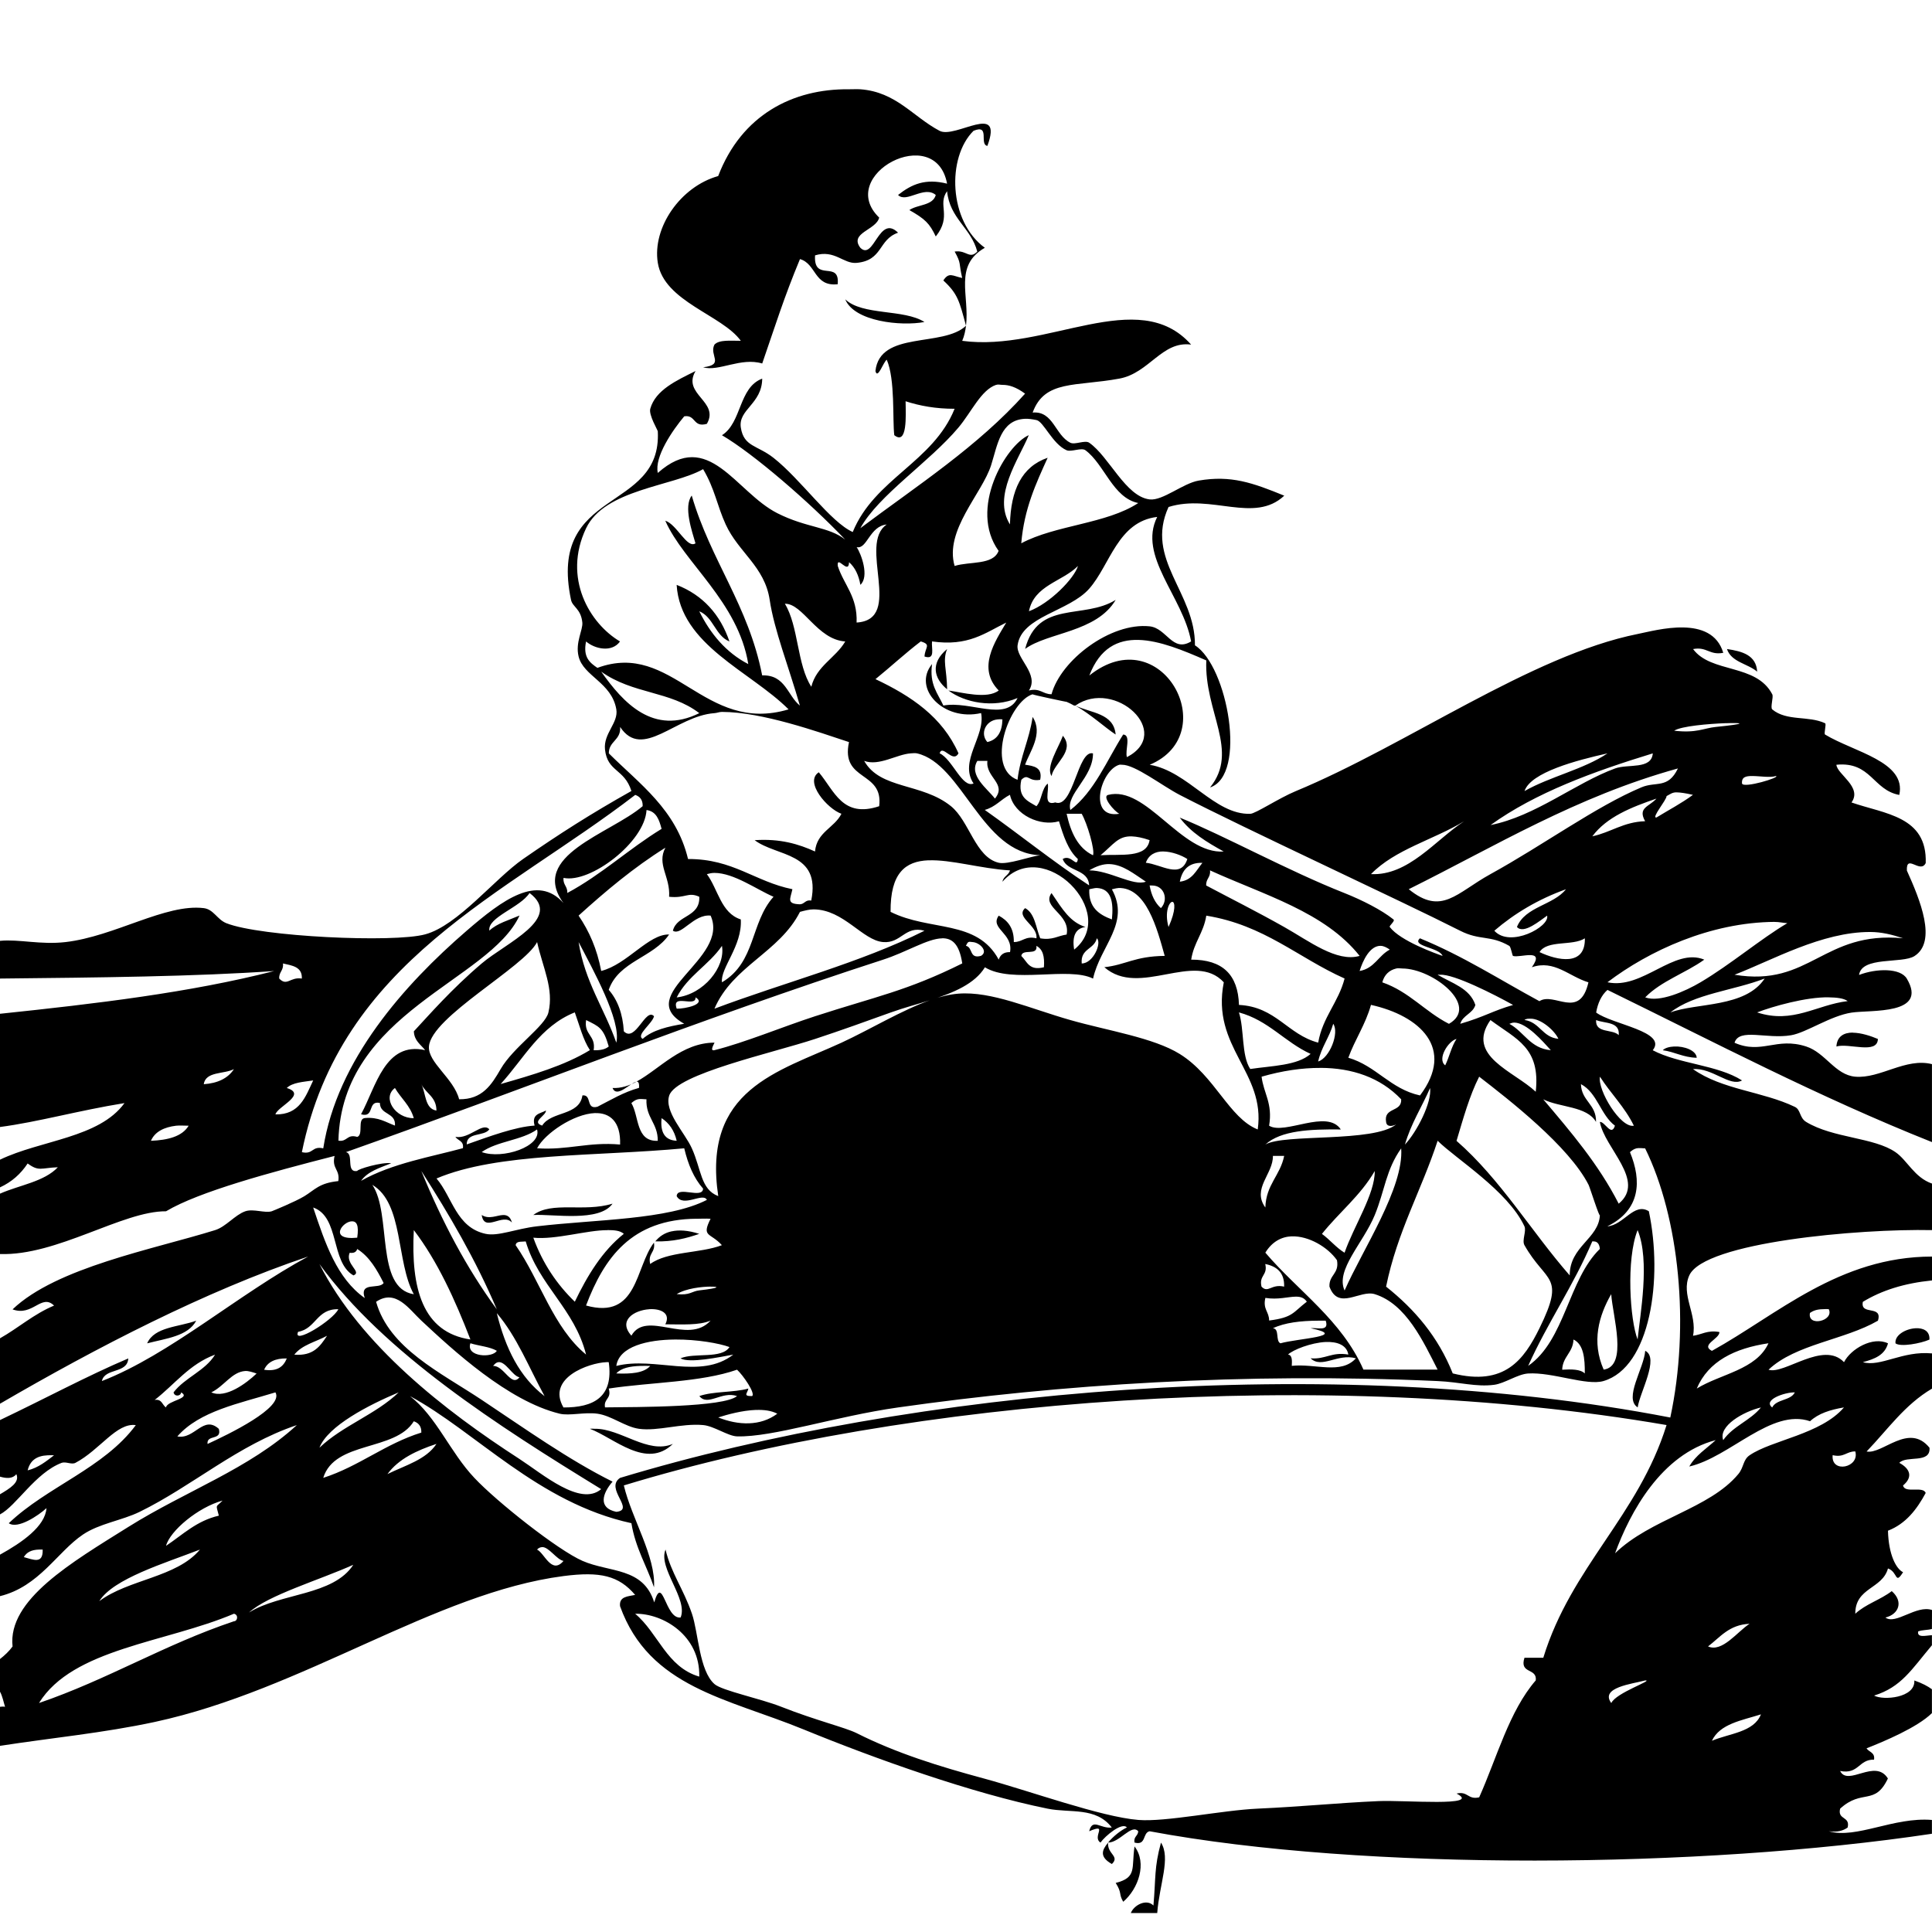 <?xml version="1.0" encoding="UTF-8" standalone="no"?>
<!-- Created with Inkscape (http://www.inkscape.org/) -->
<svg xmlns:dc="http://purl.org/dc/elements/1.1/" xmlns:cc="http://creativecommons.org/ns#" xmlns:rdf="http://www.w3.org/1999/02/22-rdf-syntax-ns#" xmlns:svg="http://www.w3.org/2000/svg" xmlns="http://www.w3.org/2000/svg" version="1.0" width="100%" height="100%" viewBox="0 0 48 48" id="Layer_1" xml:space="preserve" style="overflow:visible">
<defs id="defs37" />
<path d="m 21.093,2.218 c -1.397,-0.016 -2.669,0.638 -3.25,2.156 -0.936,0.262 -1.641,1.279 -1.5,2.156 0.155,0.964 1.600,1.295 2.062,1.937 C 18.158,8.469 17.870,8.434 17.75,8.562 17.611,8.831 18.013,9.061 17.468,9.125 17.855,9.239 18.405,8.871 18.937,9.031 19.273,8.060 19.468,7.418 19.875,6.437 c 0.410,0.117 0.345,0.688 0.937,0.625 0.060,-0.615 -0.605,-0.034 -0.562,-0.718 0.490,-0.147 0.706,0.217 1.031,0.187 0.659,-0.060 0.534,-0.577 1.031,-0.75 -0.476,-0.469 -0.598,0.707 -0.937,0.375 -0.282,-0.373 0.395,-0.438 0.468,-0.75 -1.093,-1.054 1.399,-2.383 1.687,-0.843 -0.536,-0.134 -0.874,0.009 -1.218,0.281 0.208,0.212 0.646,-0.244 0.937,0 -0.072,0.269 -0.454,0.234 -0.656,0.375 0.395,0.225 0.501,0.331 0.656,0.656 0.409,-0.512 0.032,-0.782 0.281,-1.125 0.065,0.680 0.594,0.909 0.75,1.5 -0.194,0.203 -0.269,-0.046 -0.562,0 0.169,0.302 0.099,0.272 0.187,0.656 C 23.668,6.857 23.577,6.751 23.437,6.968 23.800,7.303 23.837,7.489 24,8.093 24.092,7.339 23.689,6.601 24.468,6.156 23.565,5.499 23.520,3.909 24.187,3.25 24.609,3.076 24.320,3.587 24.531,3.625 24.941,2.515 23.734,3.457 23.343,3.25 22.671,2.893 22.266,2.285 21.375,2.218 c -0.094,-0.006 -0.188,0.001 -0.281,0 z M 24,8.093 c -0.573,0.545 -2.140,0.115 -2.25,1.125 0.054,0.222 0.197,-0.227 0.281,-0.281 0.213,0.491 0.140,1.492 0.187,1.875 0.327,0.259 0.287,-0.478 0.281,-0.843 0.351,0.114 0.751,0.188 1.218,0.187 -0.536,1.328 -1.990,1.739 -2.531,3.062 -0.554,-0.247 -1.292,-1.312 -1.968,-1.843 -0.405,-0.318 -0.737,-0.273 -0.812,-0.75 -0.071,-0.453 0.525,-0.587 0.531,-1.218 -0.588,0.219 -0.504,1.093 -1,1.406 0.776,0.453 2.170,1.656 3.062,2.593 C 20.589,13.081 20.043,13.120 19.312,12.75 18.273,12.223 17.607,10.627 16.343,11.75 16.254,11.348 16.715,10.682 17,10.343 c 0.293,-0.045 0.214,0.287 0.562,0.187 0.322,-0.557 -0.625,-0.732 -0.281,-1.312 -0.468,0.233 -0.995,0.470 -1.125,0.937 -0.043,0.156 0.185,0.529 0.187,0.562 0.104,2.038 -2.746,1.380 -2.156,4.187 0.037,0.177 0.246,0.218 0.281,0.562 0.018,0.185 -0.178,0.495 -0.093,0.843 0.119,0.492 0.821,0.646 0.937,1.312 0.059,0.339 -0.324,0.600 -0.281,1 0.060,0.560 0.481,0.473 0.656,1.031 -1.010,0.568 -1.787,1.064 -2.687,1.687 -0.711,0.492 -1.625,1.656 -2.437,1.875 C 9.785,23.427 6.477,23.274 5.625,22.937 5.393,22.845 5.309,22.592 5.062,22.562 4.111,22.447 2.850,23.265 1.625,23.406 1.001,23.477 0.480,23.329 0,23.375 l 0,0.937 C 2.437,24.287 4.874,24.262 6.812,24.125 4.715,24.661 2.383,24.937 0,25.187 L 0,28 C 0.944,27.876 1.942,27.592 3.093,27.406 2.460,28.276 1.015,28.323 0,28.812 L 0,29.5 C 0.295,29.363 0.515,29.166 0.687,28.906 0.967,29.113 1.017,29.016 1.437,29 1.098,29.360 0.485,29.442 0,29.656 l 0,1.5 c 1.415,0.049 3.047,-1.071 4.125,-1.062 0.818,-0.489 2.603,-0.969 4.187,-1.375 -0.074,0.323 0.139,0.330 0.093,0.625 -0.475,0.048 -0.580,0.214 -0.843,0.375 -0.228,0.138 -0.782,0.365 -0.812,0.375 -0.169,0.051 -0.457,-0.069 -0.656,0 -0.257,0.090 -0.481,0.385 -0.75,0.468 C 3.824,31.036 1.404,31.487 0.312,32.531 0.813,32.716 1.030,32.130 1.343,32.437 0.841,32.646 0.455,32.993 0,33.25 l 0,1.625 C 2.385,33.487 5.089,32.082 7.656,31.218 5.918,32.154 4.231,33.650 2.531,34.312 2.603,33.980 3.167,34.134 3.187,33.75 2.170,34.182 1.124,34.746 0,35.281 l 0,1.406 c 0.160,0.047 0.315,0.055 0.406,-0.062 0.092,0.202 -0.158,0.353 -0.406,0.5 l 0,0.5 c 0.407,-0.213 0.876,-1.030 1.531,-1.281 0.103,-0.039 0.246,0.051 0.343,0 0.609,-0.321 1.023,-1.005 1.5,-0.937 -0.793,1.071 -2.202,1.526 -3.156,2.437 0.223,0.156 0.741,-0.194 0.937,-0.375 C 1.124,37.922 0.547,38.323 0,38.625 l 0,1.031 C 0.976,39.416 1.424,38.554 2.062,38.125 2.468,37.851 3.030,37.776 3.468,37.562 4.777,36.923 5.914,35.896 7.375,35.406 6.189,36.495 4.628,37.035 3.187,37.937 1.781,38.817 0.186,39.745 0.312,40.906 0.230,41.021 0.111,41.132 0,41.218 l 0,0.812 c 0.059,0.103 0.086,0.250 0.125,0.375 -0.047,-0.011 -0.091,-0.002 -0.125,0 L 0,43.375 c 1.309,-0.202 2.559,-0.318 3.843,-0.593 3.686,-0.795 6.964,-3.209 10.156,-3.625 0.919,-0.119 1.375,-0.008 1.781,0.468 -0.178,0.039 -0.403,0.035 -0.375,0.281 0.728,2.023 2.674,2.288 4.562,3.062 1.769,0.725 4.187,1.589 6.062,1.968 0.565,0.114 1.196,-0.049 1.593,0.468 -0.284,0.036 -0.477,-0.244 -0.562,0.093 0.493,-0.211 0.060,0.140 0.281,0.281 0.118,-0.166 0.537,-0.517 0.656,-0.375 -0.158,0.074 -0.340,0.222 -0.468,0.375 0.288,0.003 0.582,-0.472 0.75,-0.281 -0.005,0.119 -0.120,0.130 -0.093,0.281 0.299,0.081 0.195,-0.243 0.375,-0.281 5.339,0.998 13.704,0.924 19.437,0.062 l 0,-0.343 c -0.950,-0.078 -1.880,0.478 -2.562,0.281 0.216,0.029 0.360,-0.015 0.468,-0.093 0.069,-0.287 -0.256,-0.181 -0.187,-0.468 0.546,-0.501 0.862,-0.064 1.187,-0.75 -0.315,-0.508 -0.993,0.208 -1.187,-0.187 0.465,0.092 0.460,-0.291 0.843,-0.281 0.027,-0.183 -0.126,-0.186 -0.187,-0.281 0.440,-0.174 1.260,-0.517 1.625,-0.875 l 0,-0.593 c -0.099,-0.073 -0.240,-0.150 -0.437,-0.218 0.028,0.435 -0.776,0.501 -1,0.375 0.676,-0.209 0.931,-0.648 1.437,-1.25 l 0,-0.25 c -0.147,0.006 -0.371,0.074 -0.343,-0.093 0.100,-0.041 0.232,-0.030 0.343,-0.062 L 48,40 C 47.609,39.868 47.096,40.377 46.843,40.187 47.175,40.108 47.298,39.791 47,39.531 c -0.281,0.216 -0.649,0.322 -0.906,0.562 -0.003,-0.655 0.672,-0.611 0.812,-1.125 0.251,0.087 0.169,0.420 0.375,0.093 -0.171,-0.082 -0.360,-0.432 -0.375,-1.031 0.447,-0.173 0.719,-0.534 0.937,-0.937 -0.064,-0.183 -0.523,0.021 -0.562,-0.187 0.257,-0.216 0.167,-0.421 -0.093,-0.562 0.179,-0.193 0.781,0.029 0.75,-0.375 C 47.424,35.334 46.768,36.141 46.375,36.062 46.903,35.513 47.321,34.900 48,34.5 l 0,-0.875 c -0.737,-0.070 -1.277,0.345 -1.718,0.218 0.293,-0.079 0.545,-0.175 0.625,-0.468 -0.376,-0.182 -0.928,0.139 -1.093,0.468 -0.512,-0.542 -1.490,0.318 -1.875,0.187 0.669,-0.635 1.892,-0.739 2.718,-1.218 0.122,-0.401 -0.446,-0.118 -0.375,-0.468 C 46.751,32.058 47.314,31.881 48,31.812 l 0,-0.593 c -2.312,0.002 -3.842,1.443 -5.468,2.343 -0.291,-0.150 0.192,-0.297 0.187,-0.468 -0.302,-0.054 -0.437,0.064 -0.656,0.093 0.107,-0.534 -0.309,-1.022 -0.093,-1.5 0.371,-0.823 4.211,-1.164 6.031,-1.125 l 0,-1.156 C 47.560,29.254 47.386,28.826 47.093,28.625 46.558,28.256 45.545,28.280 44.875,27.875 44.703,27.771 44.742,27.571 44.593,27.5 43.787,27.113 42.790,27.076 42.062,26.562 c 0.478,-0.040 0.919,0.452 1.218,0.281 -0.607,-0.387 -1.567,-0.407 -2.218,-0.75 0.370,-0.465 -1.005,-0.638 -1.406,-0.937 0.041,-0.238 0.132,-0.431 0.281,-0.562 2.648,1.294 5.241,2.658 8.062,3.781 l 0,-1.937 C 47.343,26.273 46.713,26.803 46.093,26.75 45.592,26.706 45.355,26.156 44.875,26 c -0.743,-0.242 -1.106,0.204 -1.781,-0.093 0.114,-0.374 0.801,-0.083 1.406,-0.187 0.378,-0.064 0.976,-0.482 1.5,-0.562 0.478,-0.073 1.911,0.065 1.375,-0.843 -0.158,-0.268 -0.754,-0.259 -1.187,-0.093 0.064,-0.468 1.071,-0.275 1.375,-0.468 0.569,-0.362 0.140,-1.399 -0.187,-2.125 -0.019,-0.431 0.335,0.090 0.468,-0.187 C 47.883,20.278 46.830,20.225 46,19.937 46.276,19.553 45.641,19.237 45.625,19 c 0.860,-0.084 0.906,0.628 1.562,0.75 0.184,-0.827 -1.127,-1.066 -1.843,-1.5 -0.037,-0.022 0.038,-0.262 0,-0.281 -0.412,-0.194 -0.951,-0.044 -1.312,-0.343 -0.056,-0.046 0.035,-0.306 0,-0.375 -0.400,-0.769 -1.520,-0.518 -1.968,-1.125 0.345,-0.066 0.404,0.159 0.75,0.093 -0.289,-0.962 -1.654,-0.562 -2.125,-0.468 -2.644,0.529 -5.733,2.760 -8.5,3.906 -0.413,0.171 -0.995,0.558 -1.125,0.562 -0.889,0.030 -1.546,-1.061 -2.5,-1.218 1.845,-0.776 0.292,-3.648 -1.5,-2.218 0.522,-1.361 1.775,-0.872 2.906,-0.375 -0.054,1.279 0.832,2.247 0.093,3.156 0.925,-0.303 0.441,-3.013 -0.375,-3.531 0.011,-1.315 -1.252,-2.135 -0.656,-3.437 1.065,-0.333 2.128,0.419 2.875,-0.281 -0.788,-0.322 -1.323,-0.512 -2.125,-0.375 -0.392,0.067 -0.893,0.505 -1.218,0.468 C 27.965,12.338 27.558,11.346 27.062,11 26.957,10.926 26.709,11.057 26.593,11 26.211,10.811 26.171,10.205 25.656,10.25 25.954,9.431 26.725,9.608 27.812,9.406 28.554,9.268 28.872,8.463 29.593,8.562 28.281,7.080 26.009,8.752 23.906,8.468 23.961,8.338 23.983,8.224 24,8.093 z m 3.531,37.687 c -0.155,0.183 -0.222,0.353 0.093,0.531 0.205,-0.196 -0.120,-0.247 -0.093,-0.531 z M 21,7.437 C 21.224,7.990 22.390,8.110 22.968,8 22.456,7.673 21.430,7.845 21,7.437 z m 3.75,2.125 c 0.053,-0.018 0.096,3.505e-4 0.156,0 0.160,-9.36e-4 0.335,0.052 0.562,0.218 -1.173,1.312 -2.672,2.278 -4.093,3.343 0.449,-0.820 1.711,-1.637 2.437,-2.5 0.328,-0.391 0.562,-0.935 0.937,-1.062 z m 0.718,0.843 c 0.087,-0.003 0.169,0.009 0.281,0.031 0.180,0.035 0.397,0.594 0.75,0.75 0.114,0.050 0.369,-0.073 0.468,0 0.475,0.351 0.679,1.181 1.312,1.312 -0.786,0.518 -2.055,0.545 -2.906,1 0.072,-0.859 0.365,-1.483 0.656,-2.125 -0.647,0.222 -0.916,0.806 -0.937,1.656 -0.440,-0.702 0.218,-1.616 0.468,-2.218 -0.574,0.256 -1.500,1.833 -0.75,2.875 -0.136,0.360 -0.714,0.257 -1.093,0.375 -0.257,-0.883 0.680,-1.794 0.906,-2.5 0.160,-0.502 0.233,-1.128 0.843,-1.156 z m -8,1.25 c 0.293,0.492 0.345,0.901 0.562,1.375 0.317,0.693 0.969,1.045 1.093,1.875 0.112,0.750 0.467,1.643 0.75,2.625 -0.310,-0.248 -0.358,-0.769 -0.937,-0.75 -0.340,-1.741 -1.281,-2.855 -1.75,-4.468 -0.210,0.277 0.009,0.895 0.093,1.187 -0.209,0.142 -0.462,-0.473 -0.75,-0.562 0.454,1.036 1.810,2.012 2.062,3.562 -0.552,-0.285 -0.940,-0.752 -1.218,-1.312 0.353,0.143 0.396,0.606 0.75,0.75 -0.229,-0.672 -0.663,-1.154 -1.312,-1.406 0.092,1.496 1.832,2.144 2.781,3.093 -2.106,0.628 -2.875,-1.721 -4.75,-1.031 -0.184,-0.126 -0.364,-0.262 -0.281,-0.656 0.219,0.189 0.643,0.280 0.843,0 -0.751,-0.444 -1.431,-1.575 -0.843,-2.812 0.460,-0.968 2.151,-1.042 2.906,-1.468 z M 28.75,12.843 c -0.487,0.975 0.638,1.975 0.843,3.093 -0.466,0.283 -0.605,-0.330 -1.031,-0.375 -0.967,-0.102 -2.206,0.835 -2.437,1.687 -0.219,0.002 -0.277,-0.161 -0.562,-0.093 0.266,-0.406 -0.327,-0.799 -0.281,-1.125 0.101,-0.723 1.280,-0.835 1.781,-1.406 0.518,-0.589 0.707,-1.666 1.687,-1.781 z m -6.718,0.187 c -0.732,0.489 0.437,2.364 -0.75,2.437 0.025,-0.646 -0.316,-0.936 -0.468,-1.406 -0.028,-0.291 0.270,0.236 0.281,-0.093 0.149,0.130 0.239,0.324 0.281,0.562 0.227,-0.204 0.022,-0.769 -0.093,-0.937 0.259,0.064 0.321,-0.525 0.75,-0.562 z m 4.75,1.031 c -0.093,0.311 -0.696,0.931 -1.218,1.125 0.129,-0.648 0.832,-0.735 1.218,-1.125 z m 0.937,0.843 c -0.797,0.496 -1.931,-0.001 -2.25,1.218 0.563,-0.413 1.773,-0.410 2.25,-1.218 z M 19.5,15 c 0.448,-0.011 0.799,0.891 1.5,0.937 -0.240,0.412 -0.712,0.604 -0.843,1.125 C 19.800,16.517 19.842,15.559 19.5,15 z m 5.5,0.468 c -0.284,0.477 -0.728,1.136 -0.187,1.687 -0.286,0.222 -0.906,0.049 -1.25,0 0.404,0.299 1.103,0.446 1.718,0.187 -0.288,0.599 -1.175,0.063 -1.843,0.187 -0.136,-0.298 -0.353,-0.523 -0.281,-1.031 -0.498,0.606 0.287,1.433 1.218,1.218 0.115,0.572 -0.558,1.197 -0.187,1.75 -0.283,0.124 -0.523,-0.601 -0.843,-0.75 0.073,-0.236 0.328,0.262 0.468,0 -0.400,-0.904 -1.176,-1.424 -2.062,-1.843 0.377,-0.306 0.737,-0.641 1.125,-0.937 0.271,0.081 0.105,0.141 0.093,0.375 0.280,0.093 0.166,-0.209 0.187,-0.375 C 24.061,16.066 24.476,15.722 25,15.468 z M 23.531,16.125 c -0.422,0.349 -0.331,0.731 0,1 -0.008,-0.505 -0.118,-0.709 0,-1 z m 19.375,0 c 0.108,0.327 0.515,0.361 0.75,0.562 -0.023,-0.411 -0.370,-0.506 -0.75,-0.562 z M 14.937,16.687 c 0.792,0.564 1.708,0.474 2.437,1.031 -1.140,0.565 -1.890,-0.256 -2.437,-1.031 z M 25.656,17.25 c -0.026,0.008 0.869,0.197 0.843,0.187 0.063,0.025 0.123,0.058 0.187,0.093 0.007,-0.005 0.023,0.005 0.031,0 0.984,-0.684 2.448,0.673 1.281,1.281 -0.053,-0.163 0.112,-0.550 -0.093,-0.562 -0.409,0.647 -0.714,1.416 -1.312,1.875 -0.111,-0.393 0.565,-0.811 0.562,-1.406 -0.382,-0.100 -0.488,1.385 -0.937,1.218 -0.313,0.095 -0.146,-0.292 -0.187,-0.468 -0.155,0.124 -0.146,0.417 -0.281,0.562 -0.212,-0.128 -0.473,-0.216 -0.375,-0.656 0.177,-0.174 0.171,0.055 0.468,0 0.064,-0.312 -0.158,-0.342 -0.375,-0.375 0.114,-0.323 0.460,-0.773 0.187,-1.187 -0.082,0.569 -0.306,0.977 -0.375,1.562 -0.806,-0.299 -0.207,-1.948 0.375,-2.125 z m 1.062,0.281 c 0.378,0.213 0.745,0.552 1,0.718 -0.047,-0.532 -0.607,-0.530 -1,-0.718 z M 17.937,17.687 c 1.003,0.002 2.386,0.496 3.156,0.75 -0.213,0.990 0.861,0.704 0.75,1.593 -0.912,0.303 -1.110,-0.380 -1.5,-0.843 -0.370,0.238 0.216,0.911 0.562,1.031 -0.175,0.352 -0.613,0.451 -0.656,0.937 -0.405,-0.184 -0.866,-0.324 -1.5,-0.281 0.549,0.414 1.649,0.293 1.406,1.5 -0.150,-0.026 -0.162,0.088 -0.281,0.093 -0.345,-0.011 -0.235,-0.137 -0.187,-0.375 -0.931,-0.187 -1.470,-0.754 -2.593,-0.75 -0.293,-1.229 -1.205,-1.864 -1.968,-2.625 -1.87e-4,-0.310 0.304,-0.321 0.281,-0.656 0.555,0.837 1.383,-0.276 2.343,-0.343 0.063,-0.004 0.120,-0.031 0.187,-0.031 z m 6.843,0.187 c 0.041,-0.004 0.076,-0.008 0.125,0 -0.007,0.303 -0.121,0.505 -0.375,0.562 -0.187,-0.211 -0.043,-0.532 0.25,-0.562 z M 42.875,17.968 c 0.417,-0.015 0.572,0.010 -0.25,0.093 -0.294,0.029 -0.474,0.159 -1.031,0.093 0.177,-0.115 0.863,-0.172 1.281,-0.187 z m -16.468,0.312 c -0.099,0.278 -0.433,0.780 -0.281,1 0.056,-0.319 0.594,-0.620 0.281,-1 z m -3.781,0.437 c 0.049,-0.003 0.110,-0.010 0.156,0 1.129,0.257 1.605,2.485 3.062,2.531 -0.249,0.029 -0.809,0.239 -1.031,0.187 -0.580,-0.136 -0.727,-1.034 -1.187,-1.406 -0.721,-0.583 -1.755,-0.412 -2.156,-1.125 0.369,0.137 0.807,-0.163 1.156,-0.187 z m 17.312,0 c -0.595,0.399 -1.428,0.576 -2.062,0.937 0.154,-0.467 1.299,-0.766 2.062,-0.937 z m 1.125,0 c -0.031,0.409 -0.614,0.256 -0.937,0.375 -0.982,0.359 -1.979,1.187 -3.093,1.406 1.119,-0.806 2.556,-1.329 4.031,-1.781 z m -16.781,0.187 0.25,0 c -0.052,0.411 0.492,0.564 0.187,0.937 -0.189,-0.249 -0.658,-0.574 -0.437,-0.937 z M 27.812,19 c 0.018,-0.005 0.040,4e-4 0.062,0 0.324,-0.005 0.994,0.520 1.437,0.75 1.669,0.863 5.432,2.597 6.968,3.375 0.493,0.250 0.741,0.100 1.218,0.375 0.041,0.023 0.075,0.243 0.093,0.25 0.172,0.057 0.815,-0.206 0.468,0.281 0.559,-0.193 0.921,0.228 1.406,0.375 -0.217,0.943 -0.851,0.228 -1.218,0.468 -0.987,-0.534 -1.888,-1.119 -2.968,-1.562 -0.223,0.199 0.487,0.227 0.562,0.437 -0.150,-0.051 -1.050,-0.370 -1.312,-0.718 -0.022,-0.029 0.140,-0.149 0.093,-0.187 -0.293,-0.236 -0.787,-0.485 -1.218,-0.656 -1.405,-0.555 -2.980,-1.423 -4.093,-1.875 0.278,0.373 0.673,0.611 1.093,0.843 -1.058,0.069 -1.926,-1.655 -2.875,-1.406 -0.154,0.041 0.151,0.403 0.281,0.468 -0.796,0.131 -0.466,-1.082 0,-1.218 z m 13.875,0.093 c -0.248,0.512 -0.540,0.314 -0.906,0.468 -1.128,0.474 -2.444,1.438 -3.75,2.156 -0.847,0.465 -1.211,1.042 -2.031,0.375 2.158,-1.072 4.155,-2.300 6.687,-3 z m 1.843,0.187 c 0.192,-9.3e-5 0.448,0.047 0.593,0 0.117,0.033 -0.802,0.312 -0.843,0.187 -0.015,-0.165 0.100,-0.187 0.25,-0.187 z m -1.875,0.406 c 0.096,0.002 0.216,0.019 0.406,0.062 -0.286,0.211 -0.598,0.373 -0.906,0.562 -0.140,0.022 0.255,-0.439 0.25,-0.531 0.088,-0.046 0.144,-0.096 0.25,-0.093 z m -25.875,0.062 c 0.114,0.040 0.192,0.120 0.187,0.281 C 15.159,20.717 13.133,21.257 14,22.437 13.358,21.710 12.487,22.352 11.593,23.125 10.046,24.461 8.373,26.338 8.031,28.531 7.746,28.463 7.785,28.692 7.5,28.625 8.465,23.872 12.550,22.237 15.781,19.75 z m 9.312,0 c 0.112,0.501 0.755,0.793 1.218,0.656 0.109,0.356 0.224,0.715 0.468,0.937 -0.022,0.240 -0.162,-0.127 -0.375,0 0.109,0.325 0.637,0.240 0.656,0.656 -0.899,-0.591 -1.719,-1.257 -2.593,-1.875 0.267,-0.073 0.398,-0.259 0.625,-0.375 z m 16.062,0.093 c -0.176,0.202 -0.474,0.220 -0.281,0.562 -0.541,0.017 -0.850,0.277 -1.312,0.375 0.358,-0.481 0.968,-0.723 1.593,-0.937 z M 16.062,20.125 c 0.247,0.032 0.316,0.247 0.375,0.468 -0.810,0.494 -1.493,1.138 -2.343,1.593 0.011,-0.166 -0.112,-0.201 -0.093,-0.375 0.664,0.142 2.021,-0.891 2.062,-1.687 z m 10.437,0.093 0.375,0 c 0.138,0.238 0.335,0.910 0.281,1.031 C 26.778,21.068 26.601,20.676 26.5,20.218 z m 9.875,0.187 c -0.715,0.467 -1.382,1.357 -2.312,1.312 0.597,-0.615 1.558,-0.855 2.312,-1.312 z m -8.25,0.375 c 0.114,0.005 0.252,0.029 0.437,0.093 -0.070,0.457 -0.723,0.342 -1.218,0.375 0.323,-0.268 0.437,-0.483 0.781,-0.468 z M 16.531,21.062 c -0.221,0.416 0.127,0.719 0.093,1.218 0.412,0.044 0.467,-0.128 0.75,0 0.020,0.517 -0.557,0.445 -0.656,0.843 0.208,0.141 0.516,-0.419 0.937,-0.375 0.487,1.080 -1.945,1.964 -0.656,2.687 -0.400,0.066 -0.785,0.154 -1.031,0.375 -0.177,-0.093 0.239,-0.378 0.281,-0.562 -0.209,-0.228 -0.462,0.667 -0.75,0.375 -0.026,-0.439 -0.157,-0.782 -0.375,-1.031 0.248,-0.714 1.111,-0.800 1.5,-1.375 -0.512,-0.014 -1.041,0.743 -1.687,0.906 -0.104,-0.548 -0.298,-0.986 -0.562,-1.375 0.668,-0.605 1.371,-1.197 2.156,-1.687 z m 12.375,0.093 c 0.203,0.002 0.452,0.094 0.593,0.187 -0.163,0.506 -0.642,0.133 -1.031,0.093 0.070,-0.197 0.234,-0.284 0.437,-0.281 z M 23.062,21.375 c 0.567,-0.024 1.308,0.207 2.031,0.25 -0.033,0.122 -0.166,0.147 -0.187,0.281 1.017,-1.156 2.914,0.782 1.781,1.687 -0.055,-0.335 0.035,-0.529 0.281,-0.562 -0.380,-0.122 -0.562,-0.425 -0.843,-0.843 -0.259,0.357 0.479,0.519 0.375,1.031 -0.218,0.029 -0.353,0.147 -0.656,0.093 -0.108,-0.264 -0.131,-0.620 -0.375,-0.75 -0.252,0.228 0.319,0.426 0.281,0.75 -0.284,-0.067 -0.342,0.095 -0.562,0.093 0.006,-0.348 -0.151,-0.537 -0.375,-0.656 -0.231,0.322 0.366,0.436 0.281,0.906 -0.159,-0.004 -0.243,0.070 -0.281,0.187 -0.544,-1.005 -1.702,-0.695 -2.687,-1.187 -0.008,-0.971 0.370,-1.257 0.937,-1.281 z m 6.812,0.062 c -0.154,0.186 -0.253,0.435 -0.562,0.468 0.057,-0.284 0.210,-0.479 0.562,-0.468 z m -2.312,0.031 c 0.335,0.010 0.622,0.251 0.906,0.437 -0.310,0.120 -0.906,-0.282 -1.406,-0.281 0.178,-0.106 0.347,-0.161 0.5,-0.156 z m 2.5,0.156 c 1.344,0.613 2.852,1.033 3.718,2.125 -0.571,0.166 -1.261,-0.373 -1.875,-0.718 C 31.235,22.653 30.580,22.325 29.968,22 29.956,21.832 30.083,21.801 30.062,21.625 z M 17.75,21.687 c 0.483,0.001 1.049,0.413 1.468,0.593 -0.581,0.648 -0.434,1.624 -1.281,2.125 -0.044,-0.356 0.507,-0.899 0.468,-1.562 -0.494,-0.157 -0.564,-0.752 -0.843,-1.125 0.064,-0.017 0.118,-0.031 0.187,-0.031 z M 28.562,22 c 0.021,-0.003 0.042,3e-4 0.062,0 0.301,-0.002 0.415,0.355 0.218,0.562 C 28.694,22.431 28.604,22.237 28.562,22 z M 27.25,22.062 c 0.364,0.016 0.419,0.355 0.375,0.781 -0.317,-0.118 -0.583,-0.293 -0.562,-0.75 0.064,-0.010 0.135,-0.033 0.187,-0.031 z m 0.531,0 c 0.697,-0.024 0.965,1.003 1.156,1.687 -0.747,0.008 -0.970,0.224 -1.5,0.281 0.874,0.766 2.239,-0.419 2.968,0.375 -0.320,1.621 1.045,2.227 0.843,3.656 -0.713,-0.283 -1.062,-1.331 -1.937,-1.875 -0.654,-0.406 -1.792,-0.579 -2.718,-0.843 -0.996,-0.283 -1.958,-0.721 -2.781,-0.656 -0.213,0.017 -0.449,0.073 -0.687,0.156 -0.713,0.249 -1.517,0.739 -2.218,1.062 -1.576,0.725 -3.462,1.156 -3.062,3.812 -0.439,-0.166 -0.417,-0.657 -0.656,-1.187 -0.175,-0.390 -0.694,-0.914 -0.562,-1.312 0.177,-0.536 2.555,-1.053 3.625,-1.406 0.654,-0.215 1.293,-0.447 1.875,-0.656 0.352,-0.126 0.675,-0.209 1,-0.312 0.568,-0.181 1.093,-0.402 1.343,-0.812 0.677,0.417 2.079,-0.024 2.687,0.281 0.178,-0.814 0.931,-1.375 0.468,-2.218 0.050,-0.011 0.109,-0.029 0.156,-0.031 z m 11.125,0.031 c -0.315,0.399 -1.012,0.429 -1.218,0.937 0.168,0.192 0.580,-0.165 0.75,-0.281 0.071,0.276 -0.920,0.808 -1.312,0.375 0.500,-0.430 1.094,-0.785 1.781,-1.031 z m -25.75,0.093 c 0.842,0.632 -0.582,1.236 -1.187,1.75 -0.760,0.646 -1.308,1.281 -1.687,1.687 0.010,0.238 0.172,0.328 0.281,0.468 -0.998,-0.223 -1.221,0.907 -1.593,1.593 0.347,0.099 0.150,-0.351 0.468,-0.281 0.004,0.306 0.400,0.226 0.375,0.562 -0.227,-0.082 -0.408,-0.218 -0.75,-0.187 -0.193,0.023 -0.026,0.412 -0.187,0.468 -0.263,-0.077 -0.244,0.131 -0.468,0.093 0.080,-3.194 3.745,-3.962 4.5,-5.593 -0.259,0.113 -0.558,0.193 -0.75,0.375 -0.050,-0.332 0.770,-0.574 1,-0.937 z M 29.125,22.406 c 0.067,-1.04e-4 0.097,0.202 -0.093,0.625 -0.105,-0.371 0.017,-0.624 0.093,-0.625 z m -8.906,0.187 c 0.745,0.009 1.207,0.766 1.718,0.812 0.455,0.041 0.545,-0.416 1.031,-0.281 -1.593,0.799 -3.480,1.282 -5.218,1.937 0.457,-1.065 1.612,-1.395 2.125,-2.406 0.119,-0.032 0.237,-0.063 0.343,-0.062 z m 9.75,0.156 c 1.443,0.234 2.277,1.044 3.437,1.562 -0.153,0.592 -0.545,0.958 -0.656,1.593 -0.761,-0.201 -1.050,-0.892 -1.968,-0.937 -0.023,-0.753 -0.407,-1.127 -1.187,-1.125 0.065,-0.430 0.308,-0.662 0.375,-1.093 z m 14.125,0.156 c 0.106,-7.19e-4 0.205,0.025 0.312,0.031 -0.653,0.384 -1.408,1.025 -2.156,1.468 -0.384,0.227 -1.023,0.509 -1.375,0.375 0.399,-0.408 0.998,-0.600 1.468,-0.937 -0.756,-0.312 -1.533,0.752 -2.406,0.562 1.030,-0.781 2.554,-1.489 4.156,-1.5 z m 2.375,0.25 c 0.278,0.001 0.540,0.065 0.812,0.156 -1.988,-0.188 -2.308,1.219 -4.187,0.906 0.932,-0.357 2.168,-1.067 3.375,-1.062 z m -23.062,0.156 c 0.245,-0.003 0.426,0.135 0.5,0.625 -1.372,0.683 -2.144,0.821 -3.656,1.312 -0.816,0.265 -1.747,0.655 -2.5,0.843 -0.137,0.034 0.011,-0.187 0,-0.187 -0.817,0.002 -1.369,0.660 -1.937,0.968 0.048,-0.006 0.071,0.040 0.062,0.156 -0.389,0.108 -0.701,0.301 -1.031,0.468 -0.299,0.082 -0.129,-0.308 -0.375,-0.281 -0.075,0.514 -0.772,0.386 -1,0.75 -0.285,-0.091 0.107,-0.250 0.093,-0.375 -0.136,0.081 -0.362,0.076 -0.281,0.375 -0.480,0.030 -1.119,0.268 -1.687,0.468 -0.002,-0.313 0.434,-0.191 0.562,-0.375 -0.167,-0.191 -0.496,0.250 -0.843,0.187 0.060,0.094 0.215,0.097 0.187,0.281 -0.769,0.212 -1.756,0.373 -2.531,0.812 0.167,-0.236 0.461,-0.321 0.75,-0.437 C 9.493,28.864 8.876,29.048 8.875,29.093 8.581,29.138 8.803,28.663 8.593,28.625 c 4.270,-1.511 8.798,-3.309 13.343,-4.781 0.592,-0.191 1.109,-0.525 1.468,-0.531 z M 15.812,26.875 c -0.189,0.102 -0.387,0.166 -0.593,0.156 0.107,0.265 0.448,-0.138 0.593,-0.156 z M 27.25,23.312 c 0.131,0.107 -0.088,0.626 -0.375,0.625 -0.034,-0.375 0.311,-0.346 0.375,-0.625 z m 12.125,0 c 0.018,0.704 -0.687,0.551 -1.125,0.343 0.187,-0.309 0.825,-0.145 1.125,-0.343 z m -26.031,0.093 c 0.145,0.648 0.421,1.161 0.281,1.75 -0.081,0.341 -0.872,0.860 -1.187,1.406 -0.228,0.395 -0.457,0.756 -1.031,0.75 -0.135,-0.521 -0.780,-0.915 -0.75,-1.312 0.056,-0.734 2.363,-1.967 2.687,-2.593 z m 1.031,0 c 0.353,0.679 1.066,1.957 0.937,2.5 -0.297,-0.852 -0.781,-1.505 -0.937,-2.5 z m 9.687,0 c 0.026,-0.014 0.063,-9e-4 0.093,0 0.184,0.005 0.408,0.233 0.218,0.343 -0.299,0.082 -0.195,-0.211 -0.375,-0.25 0.017,-0.034 0.036,-0.078 0.062,-0.093 z M 17.937,23.5 c 0.091,0.528 -0.455,1.203 -1.125,1.281 0.272,-0.535 0.795,-0.801 1.125,-1.281 z m 7.812,0 c 0.162,0.085 0.206,0.263 0.187,0.531 -0.375,0.095 -0.417,-0.146 -0.562,-0.281 0.025,-0.192 0.414,0.008 0.375,-0.25 z m 8.562,0 c 0.064,0.002 0.144,0.040 0.218,0.093 -0.285,0.149 -0.379,0.466 -0.75,0.531 0.079,-0.254 0.253,-0.636 0.531,-0.625 z M 7.031,23.937 c 0.227,0.052 0.482,0.081 0.468,0.375 -0.293,-0.046 -0.367,0.203 -0.562,0 -0.011,-0.166 0.114,-0.197 0.093,-0.375 z m 27.656,0.125 c 0.055,-0.013 0.093,-3.13e-4 0.156,0 0.752,0.003 1.930,0.928 1.156,1.375 -0.597,-0.303 -0.986,-0.799 -1.656,-1.031 0.050,-0.193 0.177,-0.303 0.343,-0.343 z m 1.031,0.156 c 0.015,-0.006 0.040,0.001 0.062,0 0.333,-0.026 1.357,0.495 1.812,0.75 -0.506,0.145 -0.706,0.292 -1.312,0.468 0.063,-0.216 0.311,-0.252 0.375,-0.468 -0.139,-0.420 -0.587,-0.540 -0.937,-0.75 z m 8.125,0.093 c -0.482,0.729 -1.693,0.598 -2.343,0.843 0.591,-0.465 1.582,-0.547 2.343,-0.843 z m -26.562,0.468 c 0.282,0.170 -0.267,0.287 -0.468,0.281 -0.143,-0.391 0.484,-0.016 0.468,-0.281 z m 28.156,0 c 0.187,0.003 0.366,0.019 0.468,0.093 -0.776,0.092 -1.359,0.573 -2.25,0.281 0.393,-0.151 1.217,-0.385 1.781,-0.375 z m -11.375,0.187 c 1.211,0.269 2.101,1.078 1.218,2.25 -0.739,-0.161 -1.084,-0.733 -1.781,-0.937 0.165,-0.455 0.427,-0.825 0.562,-1.312 z m -19.781,0.187 c 0.116,0.318 0.202,0.675 0.375,0.937 -0.637,0.388 -1.421,0.615 -2.218,0.843 0.579,-0.633 0.977,-1.435 1.843,-1.781 z m 16.5,0 c 0.734,0.197 1.140,0.739 1.781,1.031 -0.329,0.291 -0.959,0.294 -1.5,0.375 -0.222,-0.336 -0.145,-0.982 -0.281,-1.406 z m 7.25,0.156 c 0.258,0.001 0.590,0.291 0.687,0.5 -0.398,-0.036 -0.462,-0.414 -0.843,-0.468 0.050,-0.037 0.096,-0.031 0.156,-0.031 z M 14.562,25.343 c 0.318,0.160 0.429,0.188 0.562,0.656 -0.082,0.072 -0.212,0.100 -0.375,0.093 0.060,-0.371 -0.248,-0.378 -0.187,-0.75 z m 22.468,0 c 0.651,0.482 1.246,0.687 1.125,1.781 -0.545,-0.513 -1.750,-0.891 -1.125,-1.781 z m 2.625,0 c 0.219,0.091 0.594,0.032 0.562,0.375 -0.151,-0.159 -0.587,-0.037 -0.562,-0.375 z m -2.031,0.062 c 0.311,0.011 0.698,0.458 0.906,0.687 C 38.016,26.048 37.864,25.632 37.5,25.437 c 0.041,-0.017 0.080,-0.032 0.125,-0.031 z m -4.5,0.031 c 0.155,0.222 -0.087,0.848 -0.375,0.937 0.079,-0.355 0.278,-0.598 0.375,-0.937 z m 12.906,0.218 C 45.820,25.655 45.641,25.740 45.625,26 c 0.310,-0.093 1.019,0.205 1.031,-0.187 -0.165,-0.070 -0.414,-0.155 -0.625,-0.156 z M 36.187,25.812 c -0.125,0.185 -0.179,0.447 -0.281,0.656 -0.207,-0.153 0.075,-0.606 0.281,-0.656 z M 41.593,26 c -0.113,0.005 -0.230,0.035 -0.281,0.093 0.300,0.041 0.509,0.180 0.843,0.187 C 42.144,26.096 41.842,25.988 41.593,26 z m -8.781,0.531 c 0.773,0.003 1.480,0.234 2,0.781 0.019,0.330 -0.439,0.187 -0.375,0.562 0.014,0.127 0.145,0.115 0.25,0.062 -0.561,0.456 -2.790,0.225 -3.25,0.5 0.390,-0.354 1.120,-0.383 1.875,-0.375 -0.343,-0.518 -1.393,0.146 -1.781,-0.093 0.093,-0.560 -0.137,-0.802 -0.187,-1.218 0.510,-0.147 1.004,-0.221 1.468,-0.218 z m -27,0.031 c -0.146,0.226 -0.400,0.351 -0.75,0.375 0.048,-0.324 0.505,-0.246 0.75,-0.375 z M 36.75,26.75 c 0.738,0.570 2.229,1.727 2.718,2.687 0.031,0.061 0.276,0.837 0.281,0.75 -0.028,0.592 -0.752,0.774 -0.75,1.5 -0.956,-1.094 -1.717,-2.387 -2.812,-3.343 0.165,-0.549 0.321,-1.120 0.562,-1.593 z m 3,0 c 0.266,0.416 0.620,0.758 0.843,1.218 C 40.261,28.034 39.688,27.083 39.75,26.75 z M 7.781,26.843 C 7.591,27.244 7.446,27.699 6.843,27.687 6.890,27.493 7.645,27.191 7.125,27.031 7.266,26.892 7.537,26.880 7.781,26.843 z m 2.687,0.093 c 0.110,0.231 0.376,0.313 0.375,0.656 -0.293,-0.047 -0.259,-0.429 -0.375,-0.656 z m 28.812,0 c 0.405,0.215 0.487,0.766 0.843,1.031 -0.091,0.285 -0.250,-0.107 -0.375,-0.093 0.113,0.650 1.156,1.466 0.468,2.031 -0.504,-0.986 -1.191,-1.785 -1.875,-2.593 0.413,0.207 1.086,0.167 1.312,0.562 0.009,-0.444 -0.361,-0.515 -0.375,-0.937 z M 9.812,27.031 c 0.148,0.255 0.380,0.434 0.468,0.75 -0.460,0.005 -0.796,-0.507 -0.468,-0.75 z m 25.718,0 c 0.046,0.359 -0.324,1.084 -0.625,1.406 0.153,-0.529 0.418,-0.928 0.625,-1.406 z m -19.687,0.281 c 0.062,-0.015 0.137,-0.003 0.218,0 -0.021,0.456 0.285,0.591 0.281,1.031 -0.551,0.023 -0.458,-0.607 -0.656,-0.937 0.041,-0.036 0.093,-0.078 0.156,-0.093 z m -1.062,0.343 c 0.363,-0.013 0.645,0.203 0.625,0.781 -0.786,-0.071 -1.296,0.144 -2.062,0.093 0.189,-0.366 0.906,-0.854 1.437,-0.875 z m 1.656,0.125 c 0.188,0.122 0.317,0.309 0.375,0.562 -0.298,-0.012 -0.412,-0.214 -0.375,-0.562 z M 4.375,27.968 c 0.097,-0.011 0.204,0.001 0.312,0 -0.163,0.271 -0.520,0.357 -0.937,0.375 0.097,-0.228 0.332,-0.340 0.625,-0.375 z m 8.968,0.093 c 0.125,0.422 -0.857,0.750 -1.375,0.562 0.380,-0.272 0.994,-0.290 1.375,-0.562 z m 22.375,0.281 c 0.447,0.445 1.744,1.243 2.156,2.125 0.055,0.118 -0.067,0.348 0,0.468 0.538,0.953 1.029,0.731 0.375,2.062 -0.387,0.787 -0.869,1.447 -2.156,1.125 -0.362,-0.911 -0.946,-1.592 -1.656,-2.156 0.279,-1.367 0.874,-2.383 1.281,-3.625 z M 17,28.531 c 0.096,0.401 0.235,0.735 0.468,1 -0.012,0.267 -0.643,-0.079 -0.656,0.187 0.159,0.293 0.658,-0.103 0.75,0.093 -0.972,0.499 -2.749,0.483 -4.218,0.656 -0.535,0.062 -0.966,0.256 -1.281,0.187 -0.728,-0.159 -0.822,-0.910 -1.218,-1.375 1.527,-0.647 3.961,-0.544 6.156,-0.75 z m 17.812,0 c 0.070,0.979 -0.958,2.512 -1.406,3.531 -0.234,-0.508 0.462,-1.175 0.75,-1.875 0.248,-0.606 0.278,-1.126 0.656,-1.656 z m 5.843,0 c 0.062,-0.015 0.137,-0.003 0.218,0 0.848,1.722 1.116,4.403 0.625,6.687 -8.497,-1.641 -18.825,-0.695 -26.093,1.5 -0.391,0.264 0.388,0.797 -0.093,0.843 -0.461,-0.095 -0.344,-0.461 -0.093,-0.75 -1.096,-0.545 -2.182,-1.321 -3.25,-2.031 -1.025,-0.682 -2.299,-1.280 -2.625,-2.437 0.489,-0.331 0.819,0.183 1.125,0.468 0.776,0.724 2.149,1.999 3.437,2.312 0.242,0.058 0.617,-0.044 0.937,0 0.351,0.049 0.685,0.326 1.031,0.375 0.471,0.066 1.050,-0.141 1.593,-0.093 0.270,0.023 0.618,0.274 0.843,0.281 0.890,0.026 2.442,-0.497 4,-0.718 4.020,-0.572 8.600,-0.874 13.406,-0.656 0.563,0.025 0.953,0.152 1.406,0.093 0.262,-0.034 0.582,-0.264 0.843,-0.281 0.607,-0.038 1.453,0.311 1.875,0.187 1.164,-0.343 1.480,-2.537 1.125,-4.218 -0.370,-0.229 -0.622,0.345 -1.031,0.375 0.825,-0.406 0.858,-1.129 0.562,-1.843 0.041,-0.036 0.093,-0.078 0.156,-0.093 z m -9.031,0.187 0.281,0 C 31.806,29.209 31.455,29.427 31.437,30 31.096,29.530 31.635,29.167 31.625,28.718 z m -21.156,0.375 c 0.691,1.080 1.346,2.194 1.875,3.437 -0.749,-1.021 -1.361,-2.179 -1.875,-3.437 z m 23.687,0 c 0.009,0.570 -0.527,1.382 -0.75,2.031 -0.212,-0.129 -0.364,-0.325 -0.562,-0.468 0.427,-0.536 0.959,-0.951 1.312,-1.562 z M 9.25,29.437 c 0.781,0.461 0.589,1.917 1.031,2.718 C 9.314,32.005 9.740,30.162 9.25,29.437 z m 5.968,0.468 c -0.721,0.219 -1.499,-0.068 -1.968,0.281 0.503,-0.027 1.641,0.184 1.968,-0.281 z M 7.781,30 c 0.666,0.234 0.427,1.359 1,1.687 C 9.006,31.602 8.569,31.409 8.687,31.125 8.795,31.140 8.854,31.103 8.875,31.031 9.181,31.222 9.363,31.545 9.531,31.875 9.422,32.046 8.920,31.828 9.062,32.25 8.369,31.762 8.077,30.884 7.781,30 z m 4.187,0.187 c 0.068,0.448 0.525,-0.066 0.75,0.187 -0.039,-0.154 -0.126,-0.189 -0.218,-0.187 -0.153,0.004 -0.349,0.117 -0.531,0 z m 5.343,0.093 c 0.108,-6.55e-4 0.226,-0.008 0.343,0 -0.234,0.464 -0.004,0.338 0.281,0.656 -0.539,0.206 -1.352,0.151 -1.781,0.468 -0.064,-0.273 0.136,-0.279 0.093,-0.531 -0.470,0.616 -0.396,1.921 -1.687,1.562 0.449,-1.181 1.127,-2.146 2.75,-2.156 z M 8.75,30.343 C 8.857,30.346 8.922,30.434 8.875,30.75 8.148,30.822 8.513,30.337 8.75,30.343 z m 1.531,0.218 c 0.591,0.776 1.025,1.732 1.406,2.718 -1.191,-0.175 -1.481,-1.275 -1.406,-2.718 z m 4.812,0 c 0.169,9.51e-4 0.310,0.010 0.406,0.093 -0.536,0.427 -0.905,1.036 -1.218,1.687 C 13.839,31.914 13.481,31.389 13.25,30.75 c 0.556,0.056 1.334,-0.190 1.843,-0.187 z m 25.593,0 c 0.315,0.765 0.059,2.113 0,2.718 -0.189,-0.477 -0.290,-1.987 0,-2.718 z m -24,0.031 c -0.174,0.038 -0.301,0.124 -0.406,0.25 0.435,0.011 0.778,-0.077 1.093,-0.187 -0.282,-0.092 -0.512,-0.101 -0.687,-0.062 z m 15.406,0.125 c 0.423,-0.015 0.899,0.269 1.125,0.593 0.061,0.340 -0.202,0.361 -0.187,0.656 0.221,0.601 0.756,0.073 1.125,0.187 0.779,0.241 1.206,1.175 1.562,1.875 l -1.843,0 c -0.539,-1.231 -1.622,-1.949 -2.437,-2.906 0.168,-0.274 0.402,-0.396 0.656,-0.406 z m -19.031,0.125 c 0.328,1.100 1.211,1.671 1.5,2.812 -0.818,-0.672 -1.138,-1.837 -1.75,-2.718 0.015,-0.109 0.140,-0.079 0.25,-0.093 z m 26.5,0 c 0.019,-0.004 0.015,10e-5 0.031,0 0.109,-9.62e-4 0.147,0.087 0.156,0.187 -0.787,0.766 -0.863,2.269 -1.781,2.906 0.481,-1.072 1.130,-2.001 1.593,-3.093 z m -31.625,0.562 c 1.608,2.213 4.438,4.022 7,5.593 -0.516,0.441 -1.453,-0.375 -2.031,-0.75 C 11.049,35.047 8.961,33.424 7.937,31.406 z m 23.5,0 c 0.283,0.058 0.479,0.210 0.468,0.562 -0.322,-0.075 -0.396,0.174 -0.562,0 -0.068,-0.284 0.160,-0.277 0.093,-0.562 z m -13.781,0.562 c 0.211,-0.001 0.244,0.033 -0.281,0.093 -0.193,0.022 -0.229,0.128 -0.562,0.093 0.240,-0.146 0.632,-0.185 0.843,-0.187 z m 22.375,0.187 c 0.037,0.544 0.423,1.790 -0.187,1.875 -0.307,-0.696 -0.119,-1.342 0.187,-1.875 z m -7.843,0.062 c 0.113,-0.001 0.207,0.018 0.281,0.125 -0.350,0.268 -0.339,0.392 -0.937,0.468 0.002,-0.219 -0.161,-0.277 -0.093,-0.562 0.310,0.050 0.560,-0.028 0.75,-0.031 z m -23.781,0.312 c -0.135,0.279 -1.148,0.903 -1,0.562 0.448,-0.079 0.459,-0.574 1,-0.562 z m 7.718,0 c 0.285,-0.020 0.549,0.095 0.406,0.375 0.405,0.001 0.845,0.030 1.125,-0.093 -0.563,0.624 -1.593,-0.278 -1.968,0.375 -0.340,-0.380 0.070,-0.630 0.437,-0.656 z m 29.156,0 c 0.045,-0.001 0.102,-0.007 0.156,0 0.137,0.294 -0.538,0.448 -0.468,0.093 0.081,-0.058 0.176,-0.090 0.312,-0.093 z M 12.343,32.625 c 0.501,0.585 0.802,1.360 1.187,2.062 -0.618,-0.469 -0.973,-1.188 -1.187,-2.062 z M 4.875,32.812 C 4.444,32.971 3.835,32.963 3.656,33.375 4.124,33.253 4.670,33.199 4.875,32.812 z m 27.875,0 c 0.061,-3.5e-4 0.124,-0.001 0.187,0 0.093,0.280 -0.209,0.166 -0.375,0.187 0.964,0.201 -0.317,0.252 -0.75,0.375 C 31.683,33.317 31.797,33.013 31.625,33 31.920,32.860 32.317,32.814 32.75,32.812 z M 47.593,33 c -0.243,0.012 -0.525,0.169 -0.5,0.375 0.123,0.096 0.628,0.003 0.843,-0.093 C 47.950,33.066 47.782,32.990 47.593,33 z M 8.125,33.187 C 7.952,33.450 7.785,33.694 7.312,33.656 7.503,33.412 7.842,33.340 8.125,33.187 z m 8.656,0.093 c 0.539,-0.003 1.082,0.092 1.343,0.187 -0.193,0.303 -0.870,0.132 -1.218,0.281 0.225,0.128 0.967,-0.031 1.312,-0.093 -0.815,0.632 -1.940,0.039 -2.906,0.281 0.070,-0.486 0.774,-0.652 1.468,-0.656 z m 22.312,0 c 0.252,0.120 0.284,0.468 0.281,0.843 -0.110,-0.107 -0.332,-0.106 -0.562,-0.093 0.013,-0.329 0.268,-0.420 0.281,-0.75 z m -6.156,0.062 c 0.285,-0.013 0.523,0.075 0.562,0.312 -0.414,-0.073 -0.564,0.124 -0.937,0.093 0.274,0.268 0.678,-0.130 1.125,0 -0.371,0.410 -1.002,0.125 -1.593,0.187 0.007,-0.132 0.014,-0.265 -0.093,-0.281 0.123,-0.118 0.570,-0.294 0.937,-0.312 z m -21.25,0.031 c 0.212,0.067 0.479,0.084 0.656,0.187 -0.100,0.183 -0.776,0.158 -0.656,-0.187 z m 32.25,0 c -0.302,0.660 -1.184,0.758 -1.781,1.125 0.285,-0.677 0.942,-1.000 1.781,-1.125 z m -3.062,0.187 c -0.030,0.434 -0.540,1.183 -0.187,1.406 0.053,-0.375 0.546,-1.229 0.187,-1.406 z M 5.343,33.656 c -0.247,0.405 -0.748,0.567 -1.031,0.937 0.023,0.117 0.186,0.094 0.187,0 0.266,0.153 -0.350,0.204 -0.375,0.375 -0.094,-0.060 -0.097,-0.215 -0.281,-0.187 0.490,-0.379 0.862,-0.891 1.5,-1.125 z M 7.125,33.75 C 7.045,33.950 6.892,34.081 6.562,34.031 6.647,33.836 6.840,33.745 7.125,33.75 z m 5.25,0.093 c 0.188,-0.029 0.355,0.343 0.531,0.375 -0.204,0.258 -0.385,-0.297 -0.656,-0.281 0.048,-0.058 0.081,-0.086 0.125,-0.093 z m 2.687,0 c 0.028,-0.001 0.040,-0.002 0.062,0 0.123,0.869 -0.376,1.128 -1.125,1.125 -0.427,-0.737 0.636,-1.107 1.062,-1.125 z m 0.843,0.093 c 0.082,-0.002 0.160,-0.003 0.25,0 -0.160,0.181 -0.487,0.201 -0.843,0.187 0.120,-0.136 0.345,-0.179 0.593,-0.187 z m 2.406,0.093 c 0.149,0.135 0.464,0.590 0.375,0.656 -0.238,0.004 -0.114,-0.070 -0.093,-0.187 -0.363,0.102 -0.874,0.065 -1.218,0.187 0.211,0.265 0.551,-0.131 0.937,0 -0.328,0.279 -2.473,0.272 -3.281,0.281 -0.038,-0.224 0.170,-0.205 0.093,-0.468 1.052,-0.159 2.289,-0.154 3.187,-0.468 z M 6.093,34.062 C 6.171,34.057 6.280,34.092 6.375,34.125 6.122,34.367 5.604,34.754 5.25,34.593 5.571,34.439 5.757,34.085 6.093,34.062 z m 0.75,0.531 C 7.063,34.971 5.667,35.640 5.156,35.875 5.128,35.629 5.519,35.799 5.437,35.5 5.050,35.149 4.835,35.771 4.406,35.687 4.957,35.057 5.939,34.870 6.843,34.593 z m 3.062,0 c -0.568,0.549 -1.396,0.827 -1.968,1.375 0.206,-0.540 1.223,-1.062 1.968,-1.375 z m 34.687,0 c -0.101,0.209 -0.460,0.165 -0.562,0.375 -0.239,-0.185 0.302,-0.379 0.562,-0.375 z M 10.187,34.687 c 1.635,0.881 3.177,2.650 5.5,3.156 0.100,0.614 0.380,1.061 0.562,1.593 0.047,-0.763 -0.553,-1.701 -0.75,-2.531 7.070,-2.158 17.398,-2.963 25.906,-1.5 -0.700,2.252 -2.369,3.522 -3.062,5.781 l -0.468,0 c -0.132,0.412 0.317,0.246 0.281,0.562 -0.662,0.766 -0.964,1.918 -1.406,2.906 -0.285,0.067 -0.277,-0.161 -0.562,-0.093 0.650,0.332 -1.306,0.158 -1.937,0.187 -1.051,0.047 -1.873,0.136 -3,0.187 -0.892,0.040 -2.288,0.336 -2.968,0.281 -0.930,-0.075 -2.699,-0.721 -3.843,-1.031 -1.107,-0.299 -2.167,-0.627 -3.156,-1.125 -0.281,-0.141 -1.014,-0.316 -1.875,-0.656 -0.523,-0.206 -1.470,-0.400 -1.656,-0.562 -0.383,-0.333 -0.401,-1.280 -0.562,-1.75 -0.213,-0.620 -0.520,-1.014 -0.656,-1.593 -0.192,0.459 0.565,1.225 0.375,1.687 -0.386,0.052 -0.444,-1.103 -0.656,-0.375 -0.272,-0.877 -1.111,-0.738 -1.781,-1.031 -0.612,-0.267 -2.132,-1.470 -2.687,-2.062 C 11.180,36.078 10.848,35.202 10.187,34.687 z M 43.75,34.968 c -0.263,0.326 -0.696,0.463 -0.937,0.812 -0.131,-0.351 0.507,-0.712 0.937,-0.812 z m 2.062,0 c -0.573,0.668 -1.788,0.808 -2.343,1.187 -0.169,0.115 -0.140,0.299 -0.281,0.468 -0.720,0.866 -2.176,1.107 -3.062,1.968 0.374,-1.023 1.146,-2.456 2.5,-2.812 -0.225,0.209 -0.500,0.377 -0.656,0.656 1.013,-0.234 2.041,-1.454 3,-1.125 0.210,-0.193 0.497,-0.285 0.843,-0.343 z m -27.031,0.062 c 0.204,-0.007 0.379,0.015 0.531,0.093 -0.420,0.314 -0.969,0.292 -1.468,0.093 0.233,-0.075 0.596,-0.174 0.937,-0.187 z m -8.5,0.281 c 0.114,0.040 0.192,0.120 0.187,0.281 -0.900,0.280 -1.543,0.837 -2.437,1.125 0.285,-0.925 1.789,-0.654 2.25,-1.406 z m 4.375,0.187 c 0.608,0.231 1.405,1.015 2.062,0.375 -0.619,0.267 -1.301,-0.385 -1.937,-0.375 -0.042,7.19e-4 -0.082,-0.007 -0.125,0 z m -3.812,0.375 c -0.258,0.394 -0.781,0.534 -1.218,0.75 0.275,-0.376 0.727,-0.587 1.218,-0.75 z m 35.25,0.187 c 0.115,0.405 -0.608,0.555 -0.562,0.093 0.284,0.067 0.342,-0.096 0.562,-0.093 z M 1.187,36.156 c 0.040,-0.001 0.111,-0.002 0.156,0 -0.194,0.147 -0.383,0.306 -0.656,0.375 0.059,-0.239 0.213,-0.362 0.5,-0.375 z m 4.343,1.125 c -0.172,0.179 -0.171,0.075 -0.093,0.375 -0.555,0.128 -0.901,0.476 -1.312,0.75 0.097,-0.372 0.795,-0.958 1.406,-1.125 z m 7.937,1.156 C 13.636,38.429 13.827,38.747 14,38.781 13.703,39.131 13.522,38.576 13.343,38.5 c 0.034,-0.044 0.086,-0.060 0.125,-0.062 z m -12.5,0.062 c 0.026,-7.03e-4 0.064,-0.001 0.093,0 0.013,0.374 -0.241,0.247 -0.468,0.187 0.069,-0.120 0.189,-0.182 0.375,-0.187 z m 4,0 c -0.577,0.694 -1.773,0.735 -2.5,1.281 0.345,-0.558 1.627,-0.943 2.5,-1.281 z m 3.812,0.375 C 8.283,39.646 6.969,39.574 6.187,40.062 6.660,39.629 7.951,39.251 8.781,38.875 z M 5.812,40.093 c 0.117,0.023 0.093,0.186 0,0.187 -1.721,0.576 -3.130,1.445 -4.843,2.031 0.838,-1.355 3.147,-1.498 4.843,-2.218 z m 9.968,0 c 0.696,-0.011 1.617,0.543 1.593,1.562 -0.815,-0.240 -1.017,-1.081 -1.593,-1.562 z m 27.687,0.25 c -0.302,0.192 -0.678,0.720 -1.031,0.562 0.300,-0.228 0.524,-0.541 1.031,-0.562 z M 40.875,41.75 c 0.226,-0.010 -0.727,0.305 -0.843,0.562 -0.289,-0.387 0.522,-0.476 0.843,-0.562 z m 2.875,0.843 c -0.175,0.445 -0.782,0.471 -1.218,0.656 0.198,-0.423 0.746,-0.506 1.218,-0.656 z m -14.906,3.187 c -0.171,0.624 -0.126,0.871 -0.187,1.562 -0.175,-0.176 -0.487,-0.010 -0.562,0.187 l 0.656,0 c 0.055,-0.722 0.340,-1.368 0.093,-1.75 z M 28.187,45.875 c -0.080,0.538 0.069,0.770 -0.468,0.906 0.164,0.258 0.069,0.266 0.187,0.468 0.377,-0.323 0.599,-0.962 0.281,-1.375 z" />
</svg>
